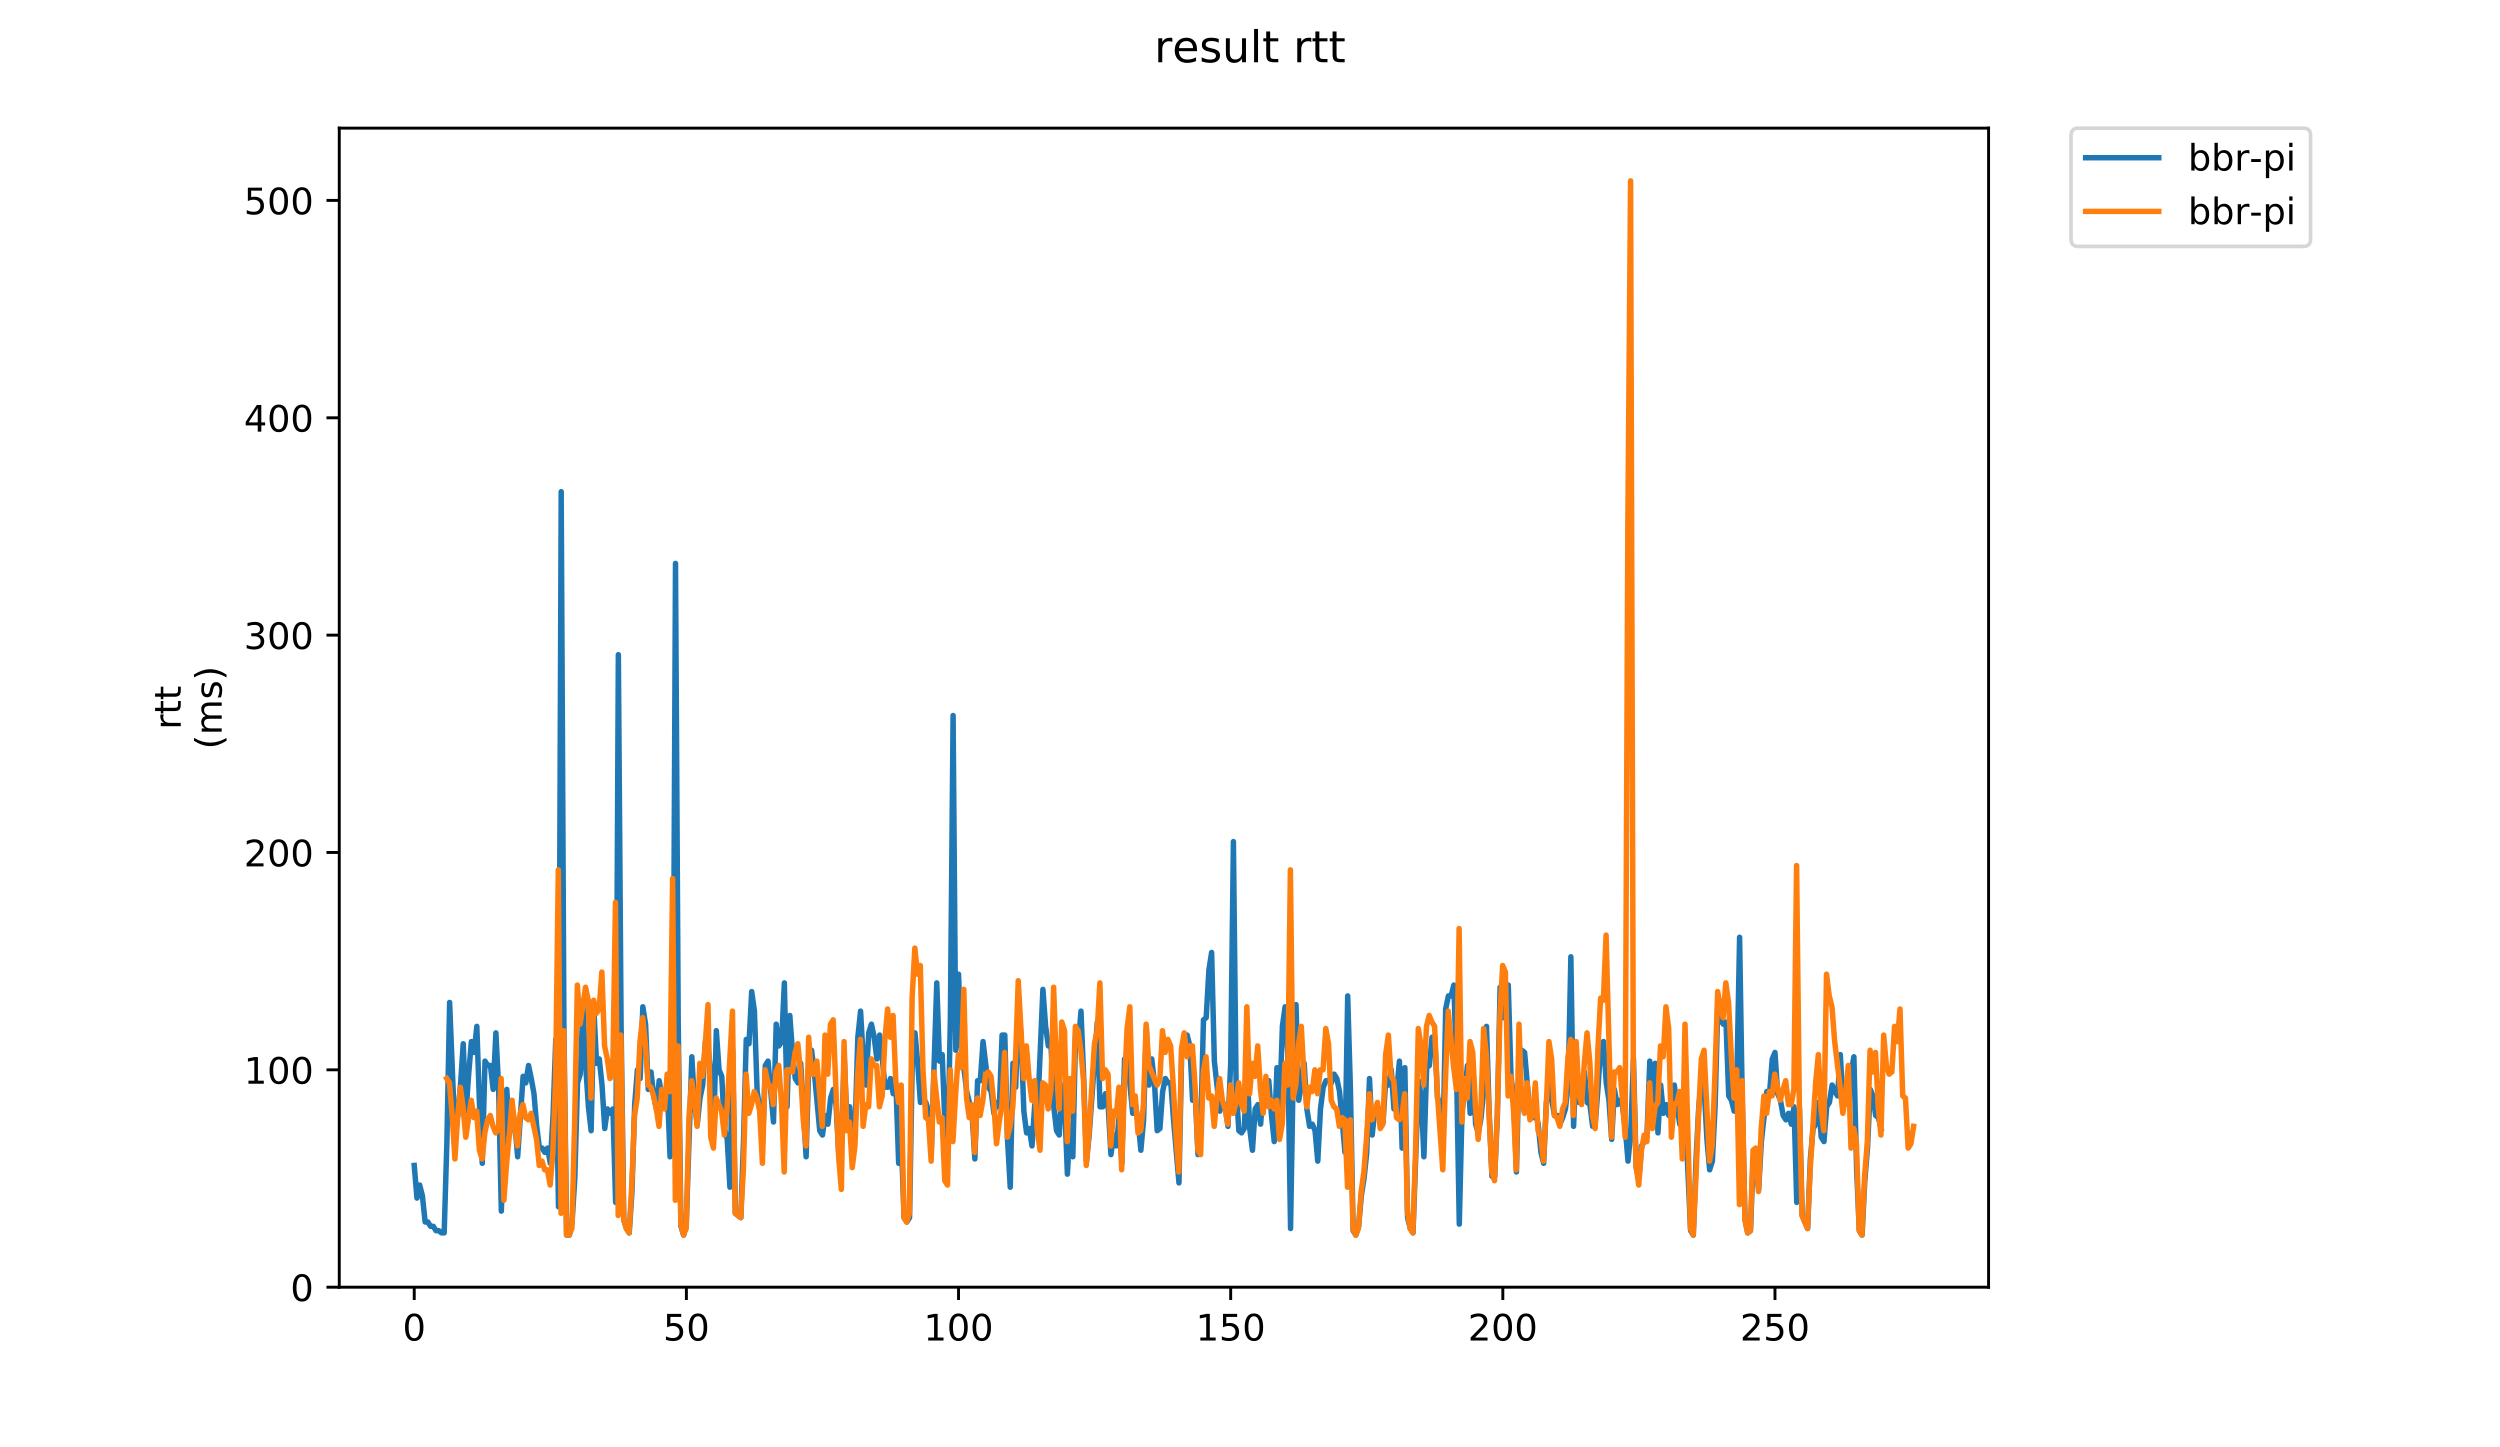 <?xml version="1.0" encoding="utf-8" standalone="no"?>
<!DOCTYPE svg PUBLIC "-//W3C//DTD SVG 1.1//EN"
  "http://www.w3.org/Graphics/SVG/1.1/DTD/svg11.dtd">
<!-- Created with matplotlib (https://matplotlib.org/) -->
<svg height="396pt" version="1.1" viewBox="0 0 684 396" width="684pt" xmlns="http://www.w3.org/2000/svg" xmlns:xlink="http://www.w3.org/1999/xlink">
 <defs>
  <style type="text/css">
*{stroke-linecap:butt;stroke-linejoin:round;}
  </style>
 </defs>
 <g id="figure_1">
  <g id="patch_1">
   <path d="M 0 396 
L 684 396 
L 684 0 
L 0 0 
z
" style="fill:#ffffff;"/>
  </g>
  <g id="axes_1">
   <g id="patch_2">
    <path d="M 92.824 352.174 
L 544.074 352.174 
L 544.074 35.062 
L 92.824 35.062 
z
" style="fill:#ffffff;"/>
   </g>
   <g id="matplotlib.axis_1">
    <g id="xtick_1">
     <g id="line2d_1">
      <defs>
       <path d="M 0 0 
L 0 3.5 
" id="m3e08d93c13" style="stroke:#000000;stroke-width:0.8;"/>
      </defs>
      <g>
       <use style="stroke:#000000;stroke-width:0.8;" x="113.335" xlink:href="#m3e08d93c13" y="352.174"/>
      </g>
     </g>
     <g id="text_1">
      <!-- 0 -->
      <defs>
       <path d="M 31.781 66.406 
Q 24.172 66.406 20.328 58.906 
Q 16.5 51.422 16.5 36.375 
Q 16.5 21.391 20.328 13.891 
Q 24.172 6.391 31.781 6.391 
Q 39.453 6.391 43.281 13.891 
Q 47.125 21.391 47.125 36.375 
Q 47.125 51.422 43.281 58.906 
Q 39.453 66.406 31.781 66.406 
z
M 31.781 74.219 
Q 44.047 74.219 50.516 64.516 
Q 56.984 54.828 56.984 36.375 
Q 56.984 17.969 50.516 8.266 
Q 44.047 -1.422 31.781 -1.422 
Q 19.531 -1.422 13.062 8.266 
Q 6.594 17.969 6.594 36.375 
Q 6.594 54.828 13.062 64.516 
Q 19.531 74.219 31.781 74.219 
z
" id="DejaVuSans-48"/>
      </defs>
      <g transform="translate(110.154 366.773)scale(0.1 -0.1)">
       <use xlink:href="#DejaVuSans-48"/>
      </g>
     </g>
    </g>
    <g id="xtick_2">
     <g id="line2d_2">
      <g>
       <use style="stroke:#000000;stroke-width:0.8;" x="187.795" xlink:href="#m3e08d93c13" y="352.174"/>
      </g>
     </g>
     <g id="text_2">
      <!-- 50 -->
      <defs>
       <path d="M 10.797 72.906 
L 49.516 72.906 
L 49.516 64.594 
L 19.828 64.594 
L 19.828 46.734 
Q 21.969 47.469 24.109 47.828 
Q 26.266 48.188 28.422 48.188 
Q 40.625 48.188 47.75 41.5 
Q 54.891 34.812 54.891 23.391 
Q 54.891 11.625 47.562 5.094 
Q 40.234 -1.422 26.906 -1.422 
Q 22.312 -1.422 17.547 -0.641 
Q 12.797 0.141 7.719 1.703 
L 7.719 11.625 
Q 12.109 9.234 16.797 8.062 
Q 21.484 6.891 26.703 6.891 
Q 35.156 6.891 40.078 11.328 
Q 45.016 15.766 45.016 23.391 
Q 45.016 31 40.078 35.438 
Q 35.156 39.891 26.703 39.891 
Q 22.75 39.891 18.812 39.016 
Q 14.891 38.141 10.797 36.281 
z
" id="DejaVuSans-53"/>
      </defs>
      <g transform="translate(181.432 366.773)scale(0.1 -0.1)">
       <use xlink:href="#DejaVuSans-53"/>
       <use x="63.623" xlink:href="#DejaVuSans-48"/>
      </g>
     </g>
    </g>
    <g id="xtick_3">
     <g id="line2d_3">
      <g>
       <use style="stroke:#000000;stroke-width:0.8;" x="262.254" xlink:href="#m3e08d93c13" y="352.174"/>
      </g>
     </g>
     <g id="text_3">
      <!-- 100 -->
      <defs>
       <path d="M 12.406 8.297 
L 28.516 8.297 
L 28.516 63.922 
L 10.984 60.406 
L 10.984 69.391 
L 28.422 72.906 
L 38.281 72.906 
L 38.281 8.297 
L 54.391 8.297 
L 54.391 0 
L 12.406 0 
z
" id="DejaVuSans-49"/>
      </defs>
      <g transform="translate(252.711 366.773)scale(0.1 -0.1)">
       <use xlink:href="#DejaVuSans-49"/>
       <use x="63.623" xlink:href="#DejaVuSans-48"/>
       <use x="127.246" xlink:href="#DejaVuSans-48"/>
      </g>
     </g>
    </g>
    <g id="xtick_4">
     <g id="line2d_4">
      <g>
       <use style="stroke:#000000;stroke-width:0.8;" x="336.714" xlink:href="#m3e08d93c13" y="352.174"/>
      </g>
     </g>
     <g id="text_4">
      <!-- 150 -->
      <g transform="translate(327.17 366.773)scale(0.1 -0.1)">
       <use xlink:href="#DejaVuSans-49"/>
       <use x="63.623" xlink:href="#DejaVuSans-53"/>
       <use x="127.246" xlink:href="#DejaVuSans-48"/>
      </g>
     </g>
    </g>
    <g id="xtick_5">
     <g id="line2d_5">
      <g>
       <use style="stroke:#000000;stroke-width:0.8;" x="411.173" xlink:href="#m3e08d93c13" y="352.174"/>
      </g>
     </g>
     <g id="text_5">
      <!-- 200 -->
      <defs>
       <path d="M 19.188 8.297 
L 53.609 8.297 
L 53.609 0 
L 7.328 0 
L 7.328 8.297 
Q 12.938 14.109 22.625 23.891 
Q 32.328 33.688 34.812 36.531 
Q 39.547 41.844 41.422 45.531 
Q 43.312 49.219 43.312 52.781 
Q 43.312 58.594 39.234 62.25 
Q 35.156 65.922 28.609 65.922 
Q 23.969 65.922 18.812 64.312 
Q 13.672 62.703 7.812 59.422 
L 7.812 69.391 
Q 13.766 71.781 18.938 73 
Q 24.125 74.219 28.422 74.219 
Q 39.75 74.219 46.484 68.547 
Q 53.219 62.891 53.219 53.422 
Q 53.219 48.922 51.531 44.891 
Q 49.859 40.875 45.406 35.406 
Q 44.188 33.984 37.641 27.219 
Q 31.109 20.453 19.188 8.297 
z
" id="DejaVuSans-50"/>
      </defs>
      <g transform="translate(401.63 366.773)scale(0.1 -0.1)">
       <use xlink:href="#DejaVuSans-50"/>
       <use x="63.623" xlink:href="#DejaVuSans-48"/>
       <use x="127.246" xlink:href="#DejaVuSans-48"/>
      </g>
     </g>
    </g>
    <g id="xtick_6">
     <g id="line2d_6">
      <g>
       <use style="stroke:#000000;stroke-width:0.8;" x="485.633" xlink:href="#m3e08d93c13" y="352.174"/>
      </g>
     </g>
     <g id="text_6">
      <!-- 250 -->
      <g transform="translate(476.089 366.773)scale(0.1 -0.1)">
       <use xlink:href="#DejaVuSans-50"/>
       <use x="63.623" xlink:href="#DejaVuSans-53"/>
       <use x="127.246" xlink:href="#DejaVuSans-48"/>
      </g>
     </g>
    </g>
   </g>
   <g id="matplotlib.axis_2">
    <g id="ytick_1">
     <g id="line2d_7">
      <defs>
       <path d="M 0 0 
L -3.5 0 
" id="mf264865b73" style="stroke:#000000;stroke-width:0.8;"/>
      </defs>
      <g>
       <use style="stroke:#000000;stroke-width:0.8;" x="92.824" xlink:href="#mf264865b73" y="352.174"/>
      </g>
     </g>
     <g id="text_7">
      <!-- 0 -->
      <g transform="translate(79.461 355.973)scale(0.1 -0.1)">
       <use xlink:href="#DejaVuSans-48"/>
      </g>
     </g>
    </g>
    <g id="ytick_2">
     <g id="line2d_8">
      <g>
       <use style="stroke:#000000;stroke-width:0.8;" x="92.824" xlink:href="#mf264865b73" y="292.706"/>
      </g>
     </g>
     <g id="text_8">
      <!-- 100 -->
      <g transform="translate(66.736 296.506)scale(0.1 -0.1)">
       <use xlink:href="#DejaVuSans-49"/>
       <use x="63.623" xlink:href="#DejaVuSans-48"/>
       <use x="127.246" xlink:href="#DejaVuSans-48"/>
      </g>
     </g>
    </g>
    <g id="ytick_3">
     <g id="line2d_9">
      <g>
       <use style="stroke:#000000;stroke-width:0.8;" x="92.824" xlink:href="#mf264865b73" y="233.239"/>
      </g>
     </g>
     <g id="text_9">
      <!-- 200 -->
      <g transform="translate(66.736 237.038)scale(0.1 -0.1)">
       <use xlink:href="#DejaVuSans-50"/>
       <use x="63.623" xlink:href="#DejaVuSans-48"/>
       <use x="127.246" xlink:href="#DejaVuSans-48"/>
      </g>
     </g>
    </g>
    <g id="ytick_4">
     <g id="line2d_10">
      <g>
       <use style="stroke:#000000;stroke-width:0.8;" x="92.824" xlink:href="#mf264865b73" y="173.771"/>
      </g>
     </g>
     <g id="text_10">
      <!-- 300 -->
      <defs>
       <path d="M 40.578 39.312 
Q 47.656 37.797 51.625 33 
Q 55.609 28.219 55.609 21.188 
Q 55.609 10.406 48.188 4.484 
Q 40.766 -1.422 27.094 -1.422 
Q 22.516 -1.422 17.656 -0.516 
Q 12.797 0.391 7.625 2.203 
L 7.625 11.719 
Q 11.719 9.328 16.594 8.109 
Q 21.484 6.891 26.812 6.891 
Q 36.078 6.891 40.938 10.547 
Q 45.797 14.203 45.797 21.188 
Q 45.797 27.641 41.281 31.266 
Q 36.766 34.906 28.719 34.906 
L 20.219 34.906 
L 20.219 43.016 
L 29.109 43.016 
Q 36.375 43.016 40.234 45.922 
Q 44.094 48.828 44.094 54.297 
Q 44.094 59.906 40.109 62.906 
Q 36.141 65.922 28.719 65.922 
Q 24.656 65.922 20.016 65.031 
Q 15.375 64.156 9.812 62.312 
L 9.812 71.094 
Q 15.438 72.656 20.344 73.438 
Q 25.25 74.219 29.594 74.219 
Q 40.828 74.219 47.359 69.109 
Q 53.906 64.016 53.906 55.328 
Q 53.906 49.266 50.438 45.094 
Q 46.969 40.922 40.578 39.312 
z
" id="DejaVuSans-51"/>
      </defs>
      <g transform="translate(66.736 177.57)scale(0.1 -0.1)">
       <use xlink:href="#DejaVuSans-51"/>
       <use x="63.623" xlink:href="#DejaVuSans-48"/>
       <use x="127.246" xlink:href="#DejaVuSans-48"/>
      </g>
     </g>
    </g>
    <g id="ytick_5">
     <g id="line2d_11">
      <g>
       <use style="stroke:#000000;stroke-width:0.8;" x="92.824" xlink:href="#mf264865b73" y="114.303"/>
      </g>
     </g>
     <g id="text_11">
      <!-- 400 -->
      <defs>
       <path d="M 37.797 64.312 
L 12.891 25.391 
L 37.797 25.391 
z
M 35.203 72.906 
L 47.609 72.906 
L 47.609 25.391 
L 58.016 25.391 
L 58.016 17.188 
L 47.609 17.188 
L 47.609 0 
L 37.797 0 
L 37.797 17.188 
L 4.891 17.188 
L 4.891 26.703 
z
" id="DejaVuSans-52"/>
      </defs>
      <g transform="translate(66.736 118.102)scale(0.1 -0.1)">
       <use xlink:href="#DejaVuSans-52"/>
       <use x="63.623" xlink:href="#DejaVuSans-48"/>
       <use x="127.246" xlink:href="#DejaVuSans-48"/>
      </g>
     </g>
    </g>
    <g id="ytick_6">
     <g id="line2d_12">
      <g>
       <use style="stroke:#000000;stroke-width:0.8;" x="92.824" xlink:href="#mf264865b73" y="54.836"/>
      </g>
     </g>
     <g id="text_12">
      <!-- 500 -->
      <g transform="translate(66.736 58.635)scale(0.1 -0.1)">
       <use xlink:href="#DejaVuSans-53"/>
       <use x="63.623" xlink:href="#DejaVuSans-48"/>
       <use x="127.246" xlink:href="#DejaVuSans-48"/>
      </g>
     </g>
    </g>
    <g id="text_13">
     <!-- rtt -->
     <defs>
      <path d="M 41.109 46.297 
Q 39.594 47.172 37.812 47.578 
Q 36.031 48 33.891 48 
Q 26.266 48 22.188 43.047 
Q 18.109 38.094 18.109 28.812 
L 18.109 0 
L 9.078 0 
L 9.078 54.688 
L 18.109 54.688 
L 18.109 46.188 
Q 20.953 51.172 25.484 53.578 
Q 30.031 56 36.531 56 
Q 37.453 56 38.578 55.875 
Q 39.703 55.766 41.062 55.516 
z
" id="DejaVuSans-114"/>
      <path d="M 18.312 70.219 
L 18.312 54.688 
L 36.812 54.688 
L 36.812 47.703 
L 18.312 47.703 
L 18.312 18.016 
Q 18.312 11.328 20.141 9.422 
Q 21.969 7.516 27.594 7.516 
L 36.812 7.516 
L 36.812 0 
L 27.594 0 
Q 17.188 0 13.234 3.875 
Q 9.281 7.766 9.281 18.016 
L 9.281 47.703 
L 2.688 47.703 
L 2.688 54.688 
L 9.281 54.688 
L 9.281 70.219 
z
" id="DejaVuSans-116"/>
     </defs>
     <g transform="translate(49.459 199.594)rotate(-90)scale(0.1 -0.1)">
      <use xlink:href="#DejaVuSans-114"/>
      <use x="41.113" xlink:href="#DejaVuSans-116"/>
      <use x="80.322" xlink:href="#DejaVuSans-116"/>
     </g>
     <!-- (ms) -->
     <defs>
      <path d="M 31 75.875 
Q 24.469 64.656 21.281 53.656 
Q 18.109 42.672 18.109 31.391 
Q 18.109 20.125 21.312 9.062 
Q 24.516 -2 31 -13.188 
L 23.188 -13.188 
Q 15.875 -1.703 12.234 9.375 
Q 8.594 20.453 8.594 31.391 
Q 8.594 42.281 12.203 53.312 
Q 15.828 64.359 23.188 75.875 
z
" id="DejaVuSans-40"/>
      <path d="M 52 44.188 
Q 55.375 50.25 60.062 53.125 
Q 64.75 56 71.094 56 
Q 79.641 56 84.281 50.016 
Q 88.922 44.047 88.922 33.016 
L 88.922 0 
L 79.891 0 
L 79.891 32.719 
Q 79.891 40.578 77.094 44.375 
Q 74.312 48.188 68.609 48.188 
Q 61.625 48.188 57.562 43.547 
Q 53.516 38.922 53.516 30.906 
L 53.516 0 
L 44.484 0 
L 44.484 32.719 
Q 44.484 40.625 41.703 44.406 
Q 38.922 48.188 33.109 48.188 
Q 26.219 48.188 22.156 43.531 
Q 18.109 38.875 18.109 30.906 
L 18.109 0 
L 9.078 0 
L 9.078 54.688 
L 18.109 54.688 
L 18.109 46.188 
Q 21.188 51.219 25.484 53.609 
Q 29.781 56 35.688 56 
Q 41.656 56 45.828 52.969 
Q 50 49.953 52 44.188 
z
" id="DejaVuSans-109"/>
      <path d="M 44.281 53.078 
L 44.281 44.578 
Q 40.484 46.531 36.375 47.5 
Q 32.281 48.484 27.875 48.484 
Q 21.188 48.484 17.844 46.438 
Q 14.5 44.391 14.5 40.281 
Q 14.5 37.156 16.891 35.375 
Q 19.281 33.594 26.516 31.984 
L 29.594 31.297 
Q 39.156 29.25 43.188 25.516 
Q 47.219 21.781 47.219 15.094 
Q 47.219 7.469 41.188 3.016 
Q 35.156 -1.422 24.609 -1.422 
Q 20.219 -1.422 15.453 -0.562 
Q 10.688 0.297 5.422 2 
L 5.422 11.281 
Q 10.406 8.688 15.234 7.391 
Q 20.062 6.109 24.812 6.109 
Q 31.156 6.109 34.562 8.281 
Q 37.984 10.453 37.984 14.406 
Q 37.984 18.062 35.516 20.016 
Q 33.062 21.969 24.703 23.781 
L 21.578 24.516 
Q 13.234 26.266 9.516 29.906 
Q 5.812 33.547 5.812 39.891 
Q 5.812 47.609 11.281 51.797 
Q 16.75 56 26.812 56 
Q 31.781 56 36.172 55.266 
Q 40.578 54.547 44.281 53.078 
z
" id="DejaVuSans-115"/>
      <path d="M 8.016 75.875 
L 15.828 75.875 
Q 23.141 64.359 26.781 53.312 
Q 30.422 42.281 30.422 31.391 
Q 30.422 20.453 26.781 9.375 
Q 23.141 -1.703 15.828 -13.188 
L 8.016 -13.188 
Q 14.5 -2 17.703 9.062 
Q 20.906 20.125 20.906 31.391 
Q 20.906 42.672 17.703 53.656 
Q 14.5 64.656 8.016 75.875 
z
" id="DejaVuSans-41"/>
     </defs>
     <g transform="translate(60.657 204.995)rotate(-90)scale(0.1 -0.1)">
      <use xlink:href="#DejaVuSans-40"/>
      <use x="39.014" xlink:href="#DejaVuSans-109"/>
      <use x="136.426" xlink:href="#DejaVuSans-115"/>
      <use x="188.525" xlink:href="#DejaVuSans-41"/>
     </g>
    </g>
   </g>
   <g id="line2d_13">
    <path clip-path="url(#p46ebfbf97e)" d="M 113.335 318.872 
L 114.08 327.792 
L 114.824 324.224 
L 115.569 327.198 
L 116.314 334.334 
L 117.058 334.334 
L 117.803 335.523 
L 118.547 335.523 
L 119.292 336.713 
L 120.037 336.713 
L 120.781 337.307 
L 121.526 337.307 
L 122.27 312.331 
L 123.015 274.271 
L 124.504 311.141 
L 125.249 305.195 
L 125.993 296.869 
L 126.738 285.57 
L 127.483 304.6 
L 128.227 293.896 
L 128.972 284.976 
L 129.716 287.949 
L 130.461 280.813 
L 131.206 302.816 
L 131.95 318.278 
L 132.695 290.328 
L 133.439 291.517 
L 134.184 291.517 
L 134.929 298.059 
L 135.673 282.597 
L 136.418 297.464 
L 137.162 331.36 
L 137.907 311.141 
L 138.652 298.059 
L 139.396 310.547 
L 140.141 303.411 
L 140.885 307.573 
L 141.63 316.494 
L 143.119 294.49 
L 143.864 296.275 
L 144.608 291.517 
L 145.353 295.085 
L 146.097 299.248 
L 146.842 308.168 
L 147.587 314.115 
L 148.331 314.115 
L 149.076 315.304 
L 149.82 314.115 
L 150.565 318.278 
L 151.31 305.195 
L 152.054 284.381 
L 152.799 330.171 
L 153.543 134.522 
L 154.288 281.408 
L 155.033 337.902 
L 155.777 337.902 
L 156.522 334.334 
L 157.266 322.44 
L 158.011 296.275 
L 158.756 293.896 
L 159.5 275.461 
L 160.245 291.517 
L 160.989 302.816 
L 161.734 309.357 
L 162.479 276.055 
L 163.223 290.922 
L 163.968 289.733 
L 164.712 296.869 
L 165.457 308.763 
L 166.202 303.411 
L 166.946 304.6 
L 167.691 303.411 
L 168.435 328.982 
L 169.18 179.123 
L 169.925 280.218 
L 170.669 333.739 
L 171.414 336.118 
L 172.158 337.307 
L 172.903 326.008 
L 173.647 302.221 
L 174.392 292.706 
L 175.137 295.085 
L 175.881 275.461 
L 176.626 280.218 
L 177.37 298.059 
L 178.115 293.301 
L 178.86 299.843 
L 179.604 303.411 
L 180.349 295.68 
L 181.093 299.843 
L 181.838 301.627 
L 182.583 298.059 
L 183.327 316.494 
L 184.072 314.115 
L 184.816 154.147 
L 185.561 280.218 
L 186.306 335.523 
L 187.05 337.902 
L 187.795 333.739 
L 189.284 289.138 
L 190.029 302.221 
L 190.773 307.573 
L 191.518 300.437 
L 192.262 296.869 
L 193.007 284.976 
L 193.752 286.76 
L 194.496 293.896 
L 195.241 309.952 
L 195.985 282.002 
L 196.73 292.706 
L 197.475 294.49 
L 198.219 308.763 
L 198.964 311.736 
L 199.708 324.819 
L 200.453 287.354 
L 201.198 331.955 
L 202.687 333.144 
L 203.431 311.736 
L 204.176 284.381 
L 204.92 285.57 
L 205.665 271.298 
L 206.41 276.65 
L 207.154 298.653 
L 207.899 303.411 
L 208.643 312.925 
L 209.388 291.517 
L 210.133 290.328 
L 211.622 306.979 
L 212.366 280.218 
L 213.111 286.165 
L 213.856 284.976 
L 214.6 268.919 
L 215.345 302.816 
L 216.089 277.84 
L 216.834 287.949 
L 217.579 295.085 
L 218.323 296.275 
L 219.068 290.922 
L 220.557 316.494 
L 221.302 290.328 
L 222.046 287.354 
L 222.791 293.301 
L 224.28 309.357 
L 225.025 310.547 
L 225.769 305.195 
L 226.514 307.573 
L 227.258 300.437 
L 228.003 298.059 
L 228.748 302.221 
L 229.492 315.899 
L 230.237 312.331 
L 230.981 289.138 
L 231.726 306.979 
L 232.47 302.816 
L 233.215 310.547 
L 233.96 308.168 
L 234.704 283.786 
L 235.449 276.65 
L 236.193 289.733 
L 236.938 296.869 
L 237.683 282.597 
L 238.427 280.218 
L 239.172 283.786 
L 239.916 289.733 
L 240.661 283.192 
L 241.406 289.733 
L 242.15 297.464 
L 242.895 297.464 
L 243.639 295.085 
L 244.384 299.248 
L 245.129 296.869 
L 245.873 318.278 
L 246.618 312.925 
L 247.362 333.144 
L 248.107 334.334 
L 248.852 333.144 
L 249.596 290.328 
L 250.341 282.597 
L 251.085 290.922 
L 251.83 301.627 
L 252.575 300.437 
L 253.319 301.627 
L 254.064 304.005 
L 254.808 314.709 
L 256.298 268.919 
L 257.042 290.328 
L 257.787 288.544 
L 258.531 307.573 
L 259.276 316.494 
L 260.021 278.434 
L 260.765 195.774 
L 261.51 287.354 
L 262.254 266.541 
L 262.999 286.165 
L 264.488 298.653 
L 265.233 301.627 
L 265.977 305.195 
L 266.722 317.088 
L 267.466 295.68 
L 268.211 295.68 
L 268.956 284.976 
L 270.445 297.464 
L 271.189 298.653 
L 271.934 304.6 
L 272.679 301.627 
L 273.423 302.816 
L 274.168 283.192 
L 274.912 283.192 
L 275.657 311.736 
L 276.402 324.819 
L 277.146 290.922 
L 277.891 297.464 
L 278.635 274.866 
L 279.38 283.786 
L 280.125 304.005 
L 280.869 309.952 
L 281.614 308.763 
L 282.358 313.52 
L 283.103 302.221 
L 283.848 305.195 
L 285.337 270.703 
L 286.081 280.813 
L 286.826 286.165 
L 287.571 286.165 
L 288.315 302.816 
L 289.06 309.357 
L 289.804 310.547 
L 290.549 296.869 
L 291.294 302.221 
L 292.038 321.251 
L 292.783 307.573 
L 293.527 316.494 
L 294.272 283.192 
L 295.016 285.57 
L 295.761 276.65 
L 296.506 295.085 
L 297.25 317.683 
L 297.995 310.547 
L 300.229 279.624 
L 300.973 302.816 
L 301.718 302.816 
L 302.462 299.248 
L 303.207 302.816 
L 303.952 315.899 
L 304.696 310.547 
L 305.441 313.52 
L 306.185 305.789 
L 306.93 318.278 
L 307.675 289.733 
L 308.419 289.138 
L 309.908 304.6 
L 310.653 302.221 
L 311.398 306.979 
L 312.142 314.709 
L 312.887 306.384 
L 313.631 281.408 
L 314.376 296.869 
L 315.121 289.733 
L 315.865 296.275 
L 316.61 309.357 
L 317.354 308.763 
L 318.099 298.653 
L 318.844 295.085 
L 319.588 296.275 
L 320.333 296.275 
L 321.077 306.384 
L 322.567 323.63 
L 323.311 287.949 
L 324.056 283.192 
L 324.8 283.192 
L 325.545 286.165 
L 326.289 301.032 
L 327.034 299.843 
L 327.779 315.899 
L 328.523 308.763 
L 329.268 279.029 
L 330.012 278.434 
L 330.757 265.351 
L 331.502 260.594 
L 332.246 290.328 
L 333.735 304.005 
L 334.48 301.627 
L 335.225 302.816 
L 335.969 308.168 
L 336.714 290.922 
L 337.458 230.265 
L 338.203 297.464 
L 338.948 309.357 
L 339.692 309.952 
L 340.437 308.763 
L 341.181 292.112 
L 341.926 308.763 
L 342.671 314.709 
L 343.415 303.411 
L 344.16 302.221 
L 344.904 307.573 
L 345.649 298.059 
L 346.394 296.275 
L 347.138 295.68 
L 347.883 305.195 
L 348.627 312.331 
L 349.372 292.112 
L 350.117 302.816 
L 350.861 280.813 
L 351.606 275.461 
L 352.35 288.544 
L 353.095 336.118 
L 353.84 292.112 
L 354.584 274.866 
L 355.329 301.032 
L 356.073 296.869 
L 356.818 290.922 
L 357.562 303.411 
L 358.307 308.168 
L 359.052 307.573 
L 359.796 309.357 
L 360.541 317.683 
L 361.285 303.411 
L 362.03 297.464 
L 362.775 295.68 
L 363.519 295.68 
L 364.264 296.275 
L 365.008 293.896 
L 365.753 295.085 
L 366.498 298.653 
L 367.987 315.304 
L 368.731 272.487 
L 369.476 298.059 
L 370.221 336.713 
L 370.965 337.902 
L 371.71 335.523 
L 372.454 327.198 
L 373.199 322.44 
L 373.944 315.304 
L 374.688 295.085 
L 375.433 310.547 
L 376.177 303.411 
L 376.922 302.816 
L 377.667 304.005 
L 378.411 306.979 
L 379.156 295.085 
L 379.9 296.869 
L 380.645 292.706 
L 381.39 303.411 
L 382.134 298.653 
L 382.879 290.328 
L 383.623 314.115 
L 384.368 292.112 
L 385.113 333.144 
L 385.857 336.118 
L 386.602 337.307 
L 388.091 295.68 
L 388.835 299.843 
L 389.58 316.494 
L 390.325 292.112 
L 391.069 291.517 
L 391.814 283.786 
L 392.558 283.786 
L 393.303 300.437 
L 394.048 301.627 
L 394.792 313.52 
L 395.537 276.055 
L 396.281 272.487 
L 397.026 272.487 
L 397.771 269.514 
L 398.515 292.706 
L 399.26 334.929 
L 400.004 304.005 
L 400.749 298.653 
L 401.494 291.517 
L 402.238 304.6 
L 402.983 292.112 
L 403.727 307.573 
L 404.472 309.952 
L 405.217 305.789 
L 405.961 298.059 
L 406.706 280.813 
L 407.45 304.6 
L 408.195 321.846 
L 408.94 321.846 
L 409.684 305.195 
L 410.429 270.109 
L 411.173 278.434 
L 411.918 275.461 
L 412.663 269.514 
L 413.407 294.49 
L 414.152 300.437 
L 414.896 320.656 
L 415.641 289.733 
L 416.386 287.354 
L 417.13 287.949 
L 418.619 305.195 
L 419.364 305.789 
L 420.108 304.6 
L 420.853 307.573 
L 421.598 315.304 
L 422.342 318.278 
L 423.087 301.627 
L 423.831 295.68 
L 424.576 301.032 
L 425.321 305.195 
L 426.065 305.195 
L 426.81 307.573 
L 427.554 305.789 
L 428.299 303.411 
L 429.044 296.869 
L 429.788 261.783 
L 430.533 308.168 
L 431.277 289.138 
L 432.022 301.627 
L 432.767 299.248 
L 433.511 293.301 
L 434.256 301.627 
L 435 302.221 
L 435.745 308.168 
L 436.49 306.979 
L 437.234 297.464 
L 437.979 285.57 
L 438.723 284.976 
L 439.468 296.275 
L 440.213 301.032 
L 440.957 311.736 
L 441.702 298.059 
L 442.446 302.221 
L 443.191 301.032 
L 443.936 302.816 
L 444.68 308.763 
L 445.425 317.683 
L 446.169 309.952 
L 446.914 289.733 
L 447.659 319.467 
L 448.403 322.44 
L 449.148 313.52 
L 449.892 312.331 
L 450.637 309.952 
L 451.381 290.328 
L 452.126 302.221 
L 452.871 290.922 
L 453.615 309.952 
L 454.36 296.869 
L 455.104 304.6 
L 455.849 302.221 
L 456.594 305.195 
L 457.338 305.195 
L 458.083 296.869 
L 459.572 307.573 
L 460.317 299.843 
L 461.061 304.005 
L 462.55 336.713 
L 463.295 337.902 
L 464.04 317.088 
L 464.784 302.816 
L 465.529 295.68 
L 466.273 298.059 
L 467.018 311.736 
L 467.763 320.062 
L 468.507 317.683 
L 469.252 302.816 
L 469.996 274.866 
L 470.741 279.029 
L 471.486 280.218 
L 472.23 279.624 
L 472.975 299.843 
L 473.719 301.032 
L 474.464 304.005 
L 475.209 295.085 
L 475.953 256.431 
L 476.698 302.221 
L 477.442 333.739 
L 478.187 337.307 
L 478.932 336.713 
L 479.676 317.088 
L 480.421 319.467 
L 481.165 325.414 
L 481.91 312.331 
L 483.399 298.653 
L 484.144 299.248 
L 484.888 289.733 
L 485.633 287.949 
L 486.377 299.248 
L 487.122 301.032 
L 487.867 305.195 
L 488.611 306.384 
L 489.356 304.6 
L 490.1 307.573 
L 490.845 302.816 
L 491.59 328.982 
L 492.334 303.411 
L 493.079 332.55 
L 494.568 336.118 
L 495.313 317.088 
L 496.057 308.763 
L 496.802 307.573 
L 497.546 301.627 
L 498.291 311.141 
L 499.036 312.331 
L 499.78 302.816 
L 500.525 301.627 
L 501.269 296.869 
L 502.014 298.653 
L 502.759 299.843 
L 503.503 288.544 
L 504.248 301.627 
L 504.992 299.248 
L 505.737 302.221 
L 506.482 293.301 
L 507.226 289.138 
L 507.971 320.062 
L 508.715 336.713 
L 509.46 337.902 
L 510.205 323.035 
L 510.949 314.115 
L 511.694 298.059 
L 512.438 299.843 
L 513.183 305.195 
L 513.927 305.789 
L 514.672 308.763 
L 514.672 308.763 
" style="fill:none;stroke:#1f77b4;stroke-linecap:square;stroke-width:1.5;"/>
   </g>
   <g id="line2d_14">
    <path clip-path="url(#p46ebfbf97e)" d="M 122.226 295.085 
L 122.97 296.275 
L 123.715 305.195 
L 124.46 317.088 
L 125.204 305.789 
L 125.949 297.464 
L 126.693 302.816 
L 127.438 311.141 
L 128.927 301.032 
L 129.672 305.789 
L 130.416 304.005 
L 131.161 314.709 
L 131.905 317.088 
L 132.65 309.952 
L 133.395 306.384 
L 134.139 305.195 
L 134.884 308.168 
L 135.628 309.952 
L 136.373 308.763 
L 137.118 295.085 
L 137.862 328.387 
L 138.607 318.278 
L 139.351 310.547 
L 140.096 301.032 
L 140.841 308.168 
L 141.585 313.52 
L 142.33 304.6 
L 143.074 302.221 
L 143.819 305.789 
L 144.564 306.384 
L 145.308 304.6 
L 146.797 311.736 
L 147.542 318.872 
L 148.287 317.683 
L 149.031 320.062 
L 149.776 320.062 
L 150.52 324.224 
L 151.265 315.304 
L 152.01 295.085 
L 152.754 237.996 
L 153.499 331.955 
L 154.243 282.002 
L 154.988 337.902 
L 155.733 337.902 
L 156.477 336.118 
L 157.222 306.979 
L 157.966 269.514 
L 158.711 280.218 
L 160.2 270.109 
L 160.945 273.677 
L 161.689 300.437 
L 162.434 273.677 
L 163.178 277.245 
L 163.923 276.055 
L 164.668 265.946 
L 165.412 286.165 
L 166.157 289.733 
L 166.901 295.085 
L 167.646 293.896 
L 168.391 246.916 
L 169.135 332.55 
L 169.88 283.192 
L 170.624 333.739 
L 171.369 336.118 
L 172.114 337.307 
L 172.858 324.224 
L 173.603 305.195 
L 174.347 300.437 
L 175.092 284.976 
L 175.837 278.434 
L 176.581 285.57 
L 177.326 296.869 
L 178.07 297.464 
L 178.815 299.843 
L 179.56 303.411 
L 180.304 308.168 
L 181.049 298.059 
L 181.793 303.411 
L 182.538 293.896 
L 183.283 298.653 
L 184.027 240.375 
L 184.772 328.387 
L 185.516 286.165 
L 186.261 334.929 
L 187.006 337.902 
L 187.75 336.118 
L 188.495 305.789 
L 189.239 295.68 
L 189.984 300.437 
L 190.728 308.168 
L 191.473 290.922 
L 192.218 294.49 
L 192.962 285.57 
L 193.707 274.866 
L 194.451 311.141 
L 195.196 314.115 
L 195.941 300.437 
L 197.43 304.005 
L 198.174 310.547 
L 198.919 303.411 
L 200.408 276.65 
L 201.153 331.955 
L 202.642 333.144 
L 203.387 320.062 
L 204.131 293.896 
L 204.876 304.6 
L 205.62 302.221 
L 206.365 298.653 
L 207.11 300.437 
L 207.854 304.005 
L 208.599 318.278 
L 209.343 292.706 
L 210.088 296.275 
L 210.833 297.464 
L 211.577 302.221 
L 212.322 293.301 
L 213.066 291.517 
L 213.811 301.627 
L 214.556 320.656 
L 215.3 292.706 
L 216.045 292.706 
L 216.789 293.301 
L 217.534 287.949 
L 218.279 285.57 
L 219.023 293.301 
L 219.768 306.384 
L 220.512 313.52 
L 221.257 283.786 
L 222.001 293.896 
L 222.746 293.896 
L 223.491 290.328 
L 224.98 308.168 
L 225.724 283.192 
L 226.469 293.896 
L 227.214 280.218 
L 227.958 279.029 
L 229.447 316.494 
L 230.192 325.414 
L 230.937 284.976 
L 231.681 309.357 
L 232.426 306.979 
L 233.17 319.467 
L 233.915 313.52 
L 234.66 293.896 
L 235.404 284.381 
L 236.149 308.168 
L 236.893 302.221 
L 237.638 302.816 
L 238.383 289.733 
L 239.127 291.517 
L 239.872 291.517 
L 240.616 302.816 
L 241.361 299.843 
L 242.106 284.381 
L 242.85 276.055 
L 243.595 283.786 
L 244.339 277.84 
L 245.084 295.68 
L 245.829 301.627 
L 246.573 296.869 
L 247.318 333.144 
L 248.062 334.334 
L 248.807 331.955 
L 249.552 273.082 
L 250.296 259.405 
L 251.041 266.541 
L 251.785 264.162 
L 252.53 292.706 
L 253.274 305.789 
L 254.019 306.384 
L 254.764 317.683 
L 255.508 293.301 
L 256.997 306.979 
L 257.742 305.789 
L 258.487 323.035 
L 259.231 324.224 
L 259.976 292.706 
L 260.72 312.331 
L 261.465 299.248 
L 262.21 288.544 
L 262.954 292.112 
L 263.699 270.703 
L 264.443 300.437 
L 265.188 305.789 
L 265.933 302.221 
L 266.677 315.304 
L 267.422 300.437 
L 268.166 305.195 
L 268.911 301.032 
L 269.656 293.896 
L 270.4 293.301 
L 271.145 294.49 
L 271.889 301.627 
L 272.634 312.925 
L 273.379 306.979 
L 274.123 302.221 
L 274.868 287.949 
L 275.612 311.141 
L 276.357 308.168 
L 277.102 302.816 
L 277.846 289.733 
L 278.591 268.325 
L 280.08 295.085 
L 280.825 286.165 
L 281.569 295.085 
L 282.314 301.032 
L 283.058 295.68 
L 283.803 309.357 
L 284.547 314.709 
L 285.292 296.275 
L 286.037 296.869 
L 286.781 303.411 
L 287.526 298.059 
L 288.27 270.109 
L 289.015 291.517 
L 289.76 303.411 
L 290.504 279.624 
L 291.249 282.002 
L 291.993 312.331 
L 292.738 295.085 
L 293.483 304.005 
L 294.227 280.813 
L 294.972 282.002 
L 295.716 287.354 
L 296.461 295.68 
L 297.206 318.872 
L 297.95 309.952 
L 299.439 285.57 
L 300.184 282.002 
L 300.929 268.919 
L 301.673 295.085 
L 302.418 292.706 
L 303.162 293.896 
L 303.907 313.52 
L 304.652 304.005 
L 305.396 305.195 
L 306.141 297.464 
L 306.885 320.062 
L 307.63 297.464 
L 308.375 281.408 
L 309.119 275.461 
L 309.864 302.221 
L 310.608 299.843 
L 311.353 309.952 
L 312.098 309.357 
L 312.842 302.221 
L 313.587 280.218 
L 314.331 291.517 
L 316.565 296.869 
L 317.31 295.68 
L 318.054 282.002 
L 318.799 287.949 
L 319.543 284.381 
L 320.288 286.165 
L 321.033 297.464 
L 321.777 311.141 
L 322.522 320.656 
L 323.266 286.76 
L 324.011 282.597 
L 324.756 289.138 
L 325.5 286.165 
L 326.245 286.165 
L 326.989 297.464 
L 327.734 314.709 
L 328.479 315.899 
L 329.223 293.301 
L 329.968 289.138 
L 330.712 300.437 
L 331.457 299.843 
L 332.202 308.168 
L 332.946 300.437 
L 333.691 295.085 
L 334.435 301.032 
L 335.18 303.411 
L 335.925 307.573 
L 336.669 296.869 
L 337.414 304.6 
L 338.158 301.627 
L 338.903 296.275 
L 339.648 302.221 
L 340.392 304.005 
L 341.137 275.461 
L 341.881 299.248 
L 342.626 290.922 
L 343.371 294.49 
L 344.115 286.165 
L 344.86 298.059 
L 345.604 304.6 
L 346.349 294.49 
L 347.093 302.816 
L 347.838 301.032 
L 348.583 303.411 
L 349.327 301.032 
L 350.072 311.736 
L 350.816 307.573 
L 351.561 290.922 
L 352.306 296.869 
L 353.05 237.996 
L 353.795 300.437 
L 354.539 296.869 
L 355.284 285.57 
L 356.029 280.813 
L 356.773 294.49 
L 357.518 302.816 
L 358.262 297.464 
L 359.007 298.653 
L 359.752 292.706 
L 360.496 299.248 
L 361.241 292.706 
L 361.985 292.706 
L 362.73 281.408 
L 363.475 285.57 
L 364.219 301.032 
L 364.964 302.816 
L 365.708 303.411 
L 366.453 308.168 
L 367.198 305.789 
L 367.942 306.384 
L 368.687 324.819 
L 369.431 306.384 
L 370.176 336.118 
L 370.921 337.902 
L 371.665 336.118 
L 372.41 326.008 
L 373.154 320.656 
L 373.899 311.141 
L 374.644 299.248 
L 375.388 306.384 
L 376.877 301.627 
L 377.622 308.763 
L 378.366 307.573 
L 379.111 288.544 
L 379.856 283.192 
L 380.6 294.49 
L 381.345 295.68 
L 382.089 305.789 
L 382.834 306.384 
L 383.579 305.195 
L 384.323 299.248 
L 385.068 331.36 
L 385.812 336.118 
L 386.557 337.307 
L 387.302 314.709 
L 388.046 281.408 
L 388.791 286.165 
L 389.535 296.869 
L 390.28 280.813 
L 391.025 277.84 
L 391.769 279.624 
L 392.514 280.813 
L 393.258 299.248 
L 394.748 320.062 
L 395.492 295.085 
L 396.237 276.65 
L 397.726 292.112 
L 398.471 298.059 
L 399.215 254.052 
L 399.96 306.979 
L 400.704 295.085 
L 401.449 300.437 
L 402.194 284.976 
L 402.938 287.949 
L 403.683 302.816 
L 404.427 311.736 
L 405.172 303.411 
L 405.917 281.408 
L 406.661 288.544 
L 408.15 320.656 
L 408.895 323.035 
L 409.639 305.195 
L 410.384 277.84 
L 411.129 264.162 
L 411.873 265.946 
L 412.618 299.843 
L 413.362 294.49 
L 414.107 304.005 
L 414.852 320.062 
L 415.596 280.218 
L 416.341 301.627 
L 417.085 304.6 
L 417.83 296.275 
L 418.575 306.384 
L 419.319 305.195 
L 420.064 296.275 
L 420.808 309.357 
L 421.553 311.141 
L 422.298 317.683 
L 423.042 303.411 
L 423.787 284.976 
L 424.531 289.733 
L 425.276 305.195 
L 426.021 305.789 
L 426.765 308.168 
L 427.51 303.411 
L 428.254 301.627 
L 428.999 289.138 
L 429.744 284.381 
L 430.488 305.195 
L 431.233 284.976 
L 431.977 299.248 
L 432.722 302.221 
L 433.467 290.922 
L 434.211 282.597 
L 434.956 290.328 
L 435.7 305.195 
L 436.445 308.763 
L 437.19 286.76 
L 437.934 273.082 
L 438.679 273.677 
L 439.423 255.836 
L 440.912 311.141 
L 441.657 293.301 
L 442.402 293.301 
L 443.146 292.112 
L 443.891 300.437 
L 444.635 311.141 
L 445.38 143.442 
L 446.125 49.483 
L 446.869 291.517 
L 447.614 318.872 
L 448.358 324.224 
L 449.103 314.709 
L 449.848 310.547 
L 450.592 312.331 
L 451.337 296.275 
L 452.081 308.763 
L 452.826 302.816 
L 453.571 301.627 
L 454.315 286.165 
L 455.06 289.138 
L 455.804 275.461 
L 456.549 281.408 
L 457.294 311.141 
L 458.038 302.221 
L 458.783 301.627 
L 459.527 298.653 
L 460.272 317.088 
L 461.017 280.218 
L 462.506 336.118 
L 463.25 337.902 
L 463.995 322.44 
L 464.74 304.6 
L 465.484 289.733 
L 466.229 287.354 
L 467.718 317.683 
L 468.462 313.52 
L 469.207 293.896 
L 469.952 271.298 
L 470.696 275.461 
L 471.441 278.434 
L 472.185 268.919 
L 472.93 274.271 
L 473.675 288.544 
L 474.419 300.437 
L 475.164 292.706 
L 475.908 329.576 
L 476.653 295.68 
L 477.398 333.739 
L 478.142 337.307 
L 478.887 336.713 
L 479.631 314.709 
L 480.376 314.115 
L 481.121 326.008 
L 481.865 308.763 
L 482.61 299.843 
L 483.354 304.6 
L 484.099 298.653 
L 484.844 299.843 
L 485.588 293.896 
L 487.077 301.032 
L 487.822 298.059 
L 488.567 295.68 
L 489.311 302.221 
L 490.056 302.221 
L 490.8 298.059 
L 491.545 236.807 
L 492.29 301.627 
L 493.034 332.55 
L 494.523 336.118 
L 495.268 320.062 
L 496.757 296.275 
L 497.502 288.544 
L 498.246 303.411 
L 498.991 309.357 
L 499.735 266.541 
L 500.48 272.487 
L 501.225 275.461 
L 501.969 284.976 
L 503.458 297.464 
L 504.203 304.6 
L 504.948 299.248 
L 505.692 291.517 
L 506.437 314.115 
L 507.181 308.763 
L 507.926 312.925 
L 508.671 336.713 
L 509.415 337.902 
L 510.16 321.846 
L 510.904 312.331 
L 511.649 287.354 
L 512.394 293.301 
L 513.138 287.949 
L 513.883 302.816 
L 514.627 310.547 
L 515.372 283.192 
L 516.117 291.517 
L 516.861 293.896 
L 517.606 293.301 
L 518.35 280.813 
L 519.095 284.976 
L 519.84 276.055 
L 520.584 299.843 
L 521.329 300.437 
L 522.073 314.115 
L 522.818 312.925 
L 523.563 308.168 
L 523.563 308.168 
" style="fill:none;stroke:#ff7f0e;stroke-linecap:square;stroke-width:1.5;"/>
   </g>
   <g id="patch_3">
    <path d="M 92.824 352.174 
L 92.824 35.062 
" style="fill:none;stroke:#000000;stroke-linecap:square;stroke-linejoin:miter;stroke-width:0.8;"/>
   </g>
   <g id="patch_4">
    <path d="M 544.074 352.174 
L 544.074 35.062 
" style="fill:none;stroke:#000000;stroke-linecap:square;stroke-linejoin:miter;stroke-width:0.8;"/>
   </g>
   <g id="patch_5">
    <path d="M 92.824 352.174 
L 544.074 352.174 
" style="fill:none;stroke:#000000;stroke-linecap:square;stroke-linejoin:miter;stroke-width:0.8;"/>
   </g>
   <g id="patch_6">
    <path d="M 92.824 35.062 
L 544.074 35.062 
" style="fill:none;stroke:#000000;stroke-linecap:square;stroke-linejoin:miter;stroke-width:0.8;"/>
   </g>
   <g id="legend_1">
    <g id="patch_7">
     <path d="M 568.636 67.419 
L 630.169 67.419 
Q 632.169 67.419 632.169 65.419 
L 632.169 37.062 
Q 632.169 35.062 630.169 35.062 
L 568.636 35.062 
Q 566.636 35.062 566.636 37.062 
L 566.636 65.419 
Q 566.636 67.419 568.636 67.419 
z
" style="fill:#ffffff;opacity:0.8;stroke:#cccccc;stroke-linejoin:miter;"/>
    </g>
    <g id="line2d_15">
     <path d="M 570.636 43.161 
L 590.636 43.161 
" style="fill:none;stroke:#1f77b4;stroke-linecap:square;stroke-width:1.5;"/>
    </g>
    <g id="line2d_16"/>
    <g id="text_14">
     <!-- bbr-pi -->
     <defs>
      <path d="M 48.688 27.297 
Q 48.688 37.203 44.609 42.844 
Q 40.531 48.484 33.406 48.484 
Q 26.266 48.484 22.188 42.844 
Q 18.109 37.203 18.109 27.297 
Q 18.109 17.391 22.188 11.75 
Q 26.266 6.109 33.406 6.109 
Q 40.531 6.109 44.609 11.75 
Q 48.688 17.391 48.688 27.297 
z
M 18.109 46.391 
Q 20.953 51.266 25.266 53.625 
Q 29.594 56 35.594 56 
Q 45.562 56 51.781 48.094 
Q 58.016 40.188 58.016 27.297 
Q 58.016 14.406 51.781 6.484 
Q 45.562 -1.422 35.594 -1.422 
Q 29.594 -1.422 25.266 0.953 
Q 20.953 3.328 18.109 8.203 
L 18.109 0 
L 9.078 0 
L 9.078 75.984 
L 18.109 75.984 
z
" id="DejaVuSans-98"/>
      <path d="M 4.891 31.391 
L 31.203 31.391 
L 31.203 23.391 
L 4.891 23.391 
z
" id="DejaVuSans-45"/>
      <path d="M 18.109 8.203 
L 18.109 -20.797 
L 9.078 -20.797 
L 9.078 54.688 
L 18.109 54.688 
L 18.109 46.391 
Q 20.953 51.266 25.266 53.625 
Q 29.594 56 35.594 56 
Q 45.562 56 51.781 48.094 
Q 58.016 40.188 58.016 27.297 
Q 58.016 14.406 51.781 6.484 
Q 45.562 -1.422 35.594 -1.422 
Q 29.594 -1.422 25.266 0.953 
Q 20.953 3.328 18.109 8.203 
z
M 48.688 27.297 
Q 48.688 37.203 44.609 42.844 
Q 40.531 48.484 33.406 48.484 
Q 26.266 48.484 22.188 42.844 
Q 18.109 37.203 18.109 27.297 
Q 18.109 17.391 22.188 11.75 
Q 26.266 6.109 33.406 6.109 
Q 40.531 6.109 44.609 11.75 
Q 48.688 17.391 48.688 27.297 
z
" id="DejaVuSans-112"/>
      <path d="M 9.422 54.688 
L 18.406 54.688 
L 18.406 0 
L 9.422 0 
z
M 9.422 75.984 
L 18.406 75.984 
L 18.406 64.594 
L 9.422 64.594 
z
" id="DejaVuSans-105"/>
     </defs>
     <g transform="translate(598.636 46.661)scale(0.1 -0.1)">
      <use xlink:href="#DejaVuSans-98"/>
      <use x="63.477" xlink:href="#DejaVuSans-98"/>
      <use x="126.953" xlink:href="#DejaVuSans-114"/>
      <use x="167.973" xlink:href="#DejaVuSans-45"/>
      <use x="204.057" xlink:href="#DejaVuSans-112"/>
      <use x="267.533" xlink:href="#DejaVuSans-105"/>
     </g>
    </g>
    <g id="line2d_17">
     <path d="M 570.636 57.839 
L 590.636 57.839 
" style="fill:none;stroke:#ff7f0e;stroke-linecap:square;stroke-width:1.5;"/>
    </g>
    <g id="line2d_18"/>
    <g id="text_15">
     <!-- bbr-pi -->
     <g transform="translate(598.636 61.339)scale(0.1 -0.1)">
      <use xlink:href="#DejaVuSans-98"/>
      <use x="63.477" xlink:href="#DejaVuSans-98"/>
      <use x="126.953" xlink:href="#DejaVuSans-114"/>
      <use x="167.973" xlink:href="#DejaVuSans-45"/>
      <use x="204.057" xlink:href="#DejaVuSans-112"/>
      <use x="267.533" xlink:href="#DejaVuSans-105"/>
     </g>
    </g>
   </g>
  </g>
  <g id="text_16">
   <!-- result rtt -->
   <defs>
    <path d="M 56.203 29.594 
L 56.203 25.203 
L 14.891 25.203 
Q 15.484 15.922 20.484 11.062 
Q 25.484 6.203 34.422 6.203 
Q 39.594 6.203 44.453 7.469 
Q 49.312 8.734 54.109 11.281 
L 54.109 2.781 
Q 49.266 0.734 44.188 -0.344 
Q 39.109 -1.422 33.891 -1.422 
Q 20.797 -1.422 13.156 6.188 
Q 5.516 13.812 5.516 26.812 
Q 5.516 40.234 12.766 48.109 
Q 20.016 56 32.328 56 
Q 43.359 56 49.781 48.891 
Q 56.203 41.797 56.203 29.594 
z
M 47.219 32.234 
Q 47.125 39.594 43.094 43.984 
Q 39.062 48.391 32.422 48.391 
Q 24.906 48.391 20.391 44.141 
Q 15.875 39.891 15.188 32.172 
z
" id="DejaVuSans-101"/>
    <path d="M 8.5 21.578 
L 8.5 54.688 
L 17.484 54.688 
L 17.484 21.922 
Q 17.484 14.156 20.5 10.266 
Q 23.531 6.391 29.594 6.391 
Q 36.859 6.391 41.078 11.031 
Q 45.312 15.672 45.312 23.688 
L 45.312 54.688 
L 54.297 54.688 
L 54.297 0 
L 45.312 0 
L 45.312 8.406 
Q 42.047 3.422 37.719 1 
Q 33.406 -1.422 27.688 -1.422 
Q 18.266 -1.422 13.375 4.438 
Q 8.5 10.297 8.5 21.578 
z
M 31.109 56 
z
" id="DejaVuSans-117"/>
    <path d="M 9.422 75.984 
L 18.406 75.984 
L 18.406 0 
L 9.422 0 
z
" id="DejaVuSans-108"/>
    <path id="DejaVuSans-32"/>
   </defs>
   <g transform="translate(315.818 17.038)scale(0.12 -0.12)">
    <use xlink:href="#DejaVuSans-114"/>
    <use x="41.082" xlink:href="#DejaVuSans-101"/>
    <use x="102.605" xlink:href="#DejaVuSans-115"/>
    <use x="154.705" xlink:href="#DejaVuSans-117"/>
    <use x="218.084" xlink:href="#DejaVuSans-108"/>
    <use x="245.867" xlink:href="#DejaVuSans-116"/>
    <use x="285.076" xlink:href="#DejaVuSans-32"/>
    <use x="316.863" xlink:href="#DejaVuSans-114"/>
    <use x="357.977" xlink:href="#DejaVuSans-116"/>
    <use x="397.186" xlink:href="#DejaVuSans-116"/>
   </g>
  </g>
 </g>
 <defs>
  <clipPath id="p46ebfbf97e">
   <rect height="317.112" width="451.25" x="92.824" y="35.062"/>
  </clipPath>
 </defs>
</svg>
